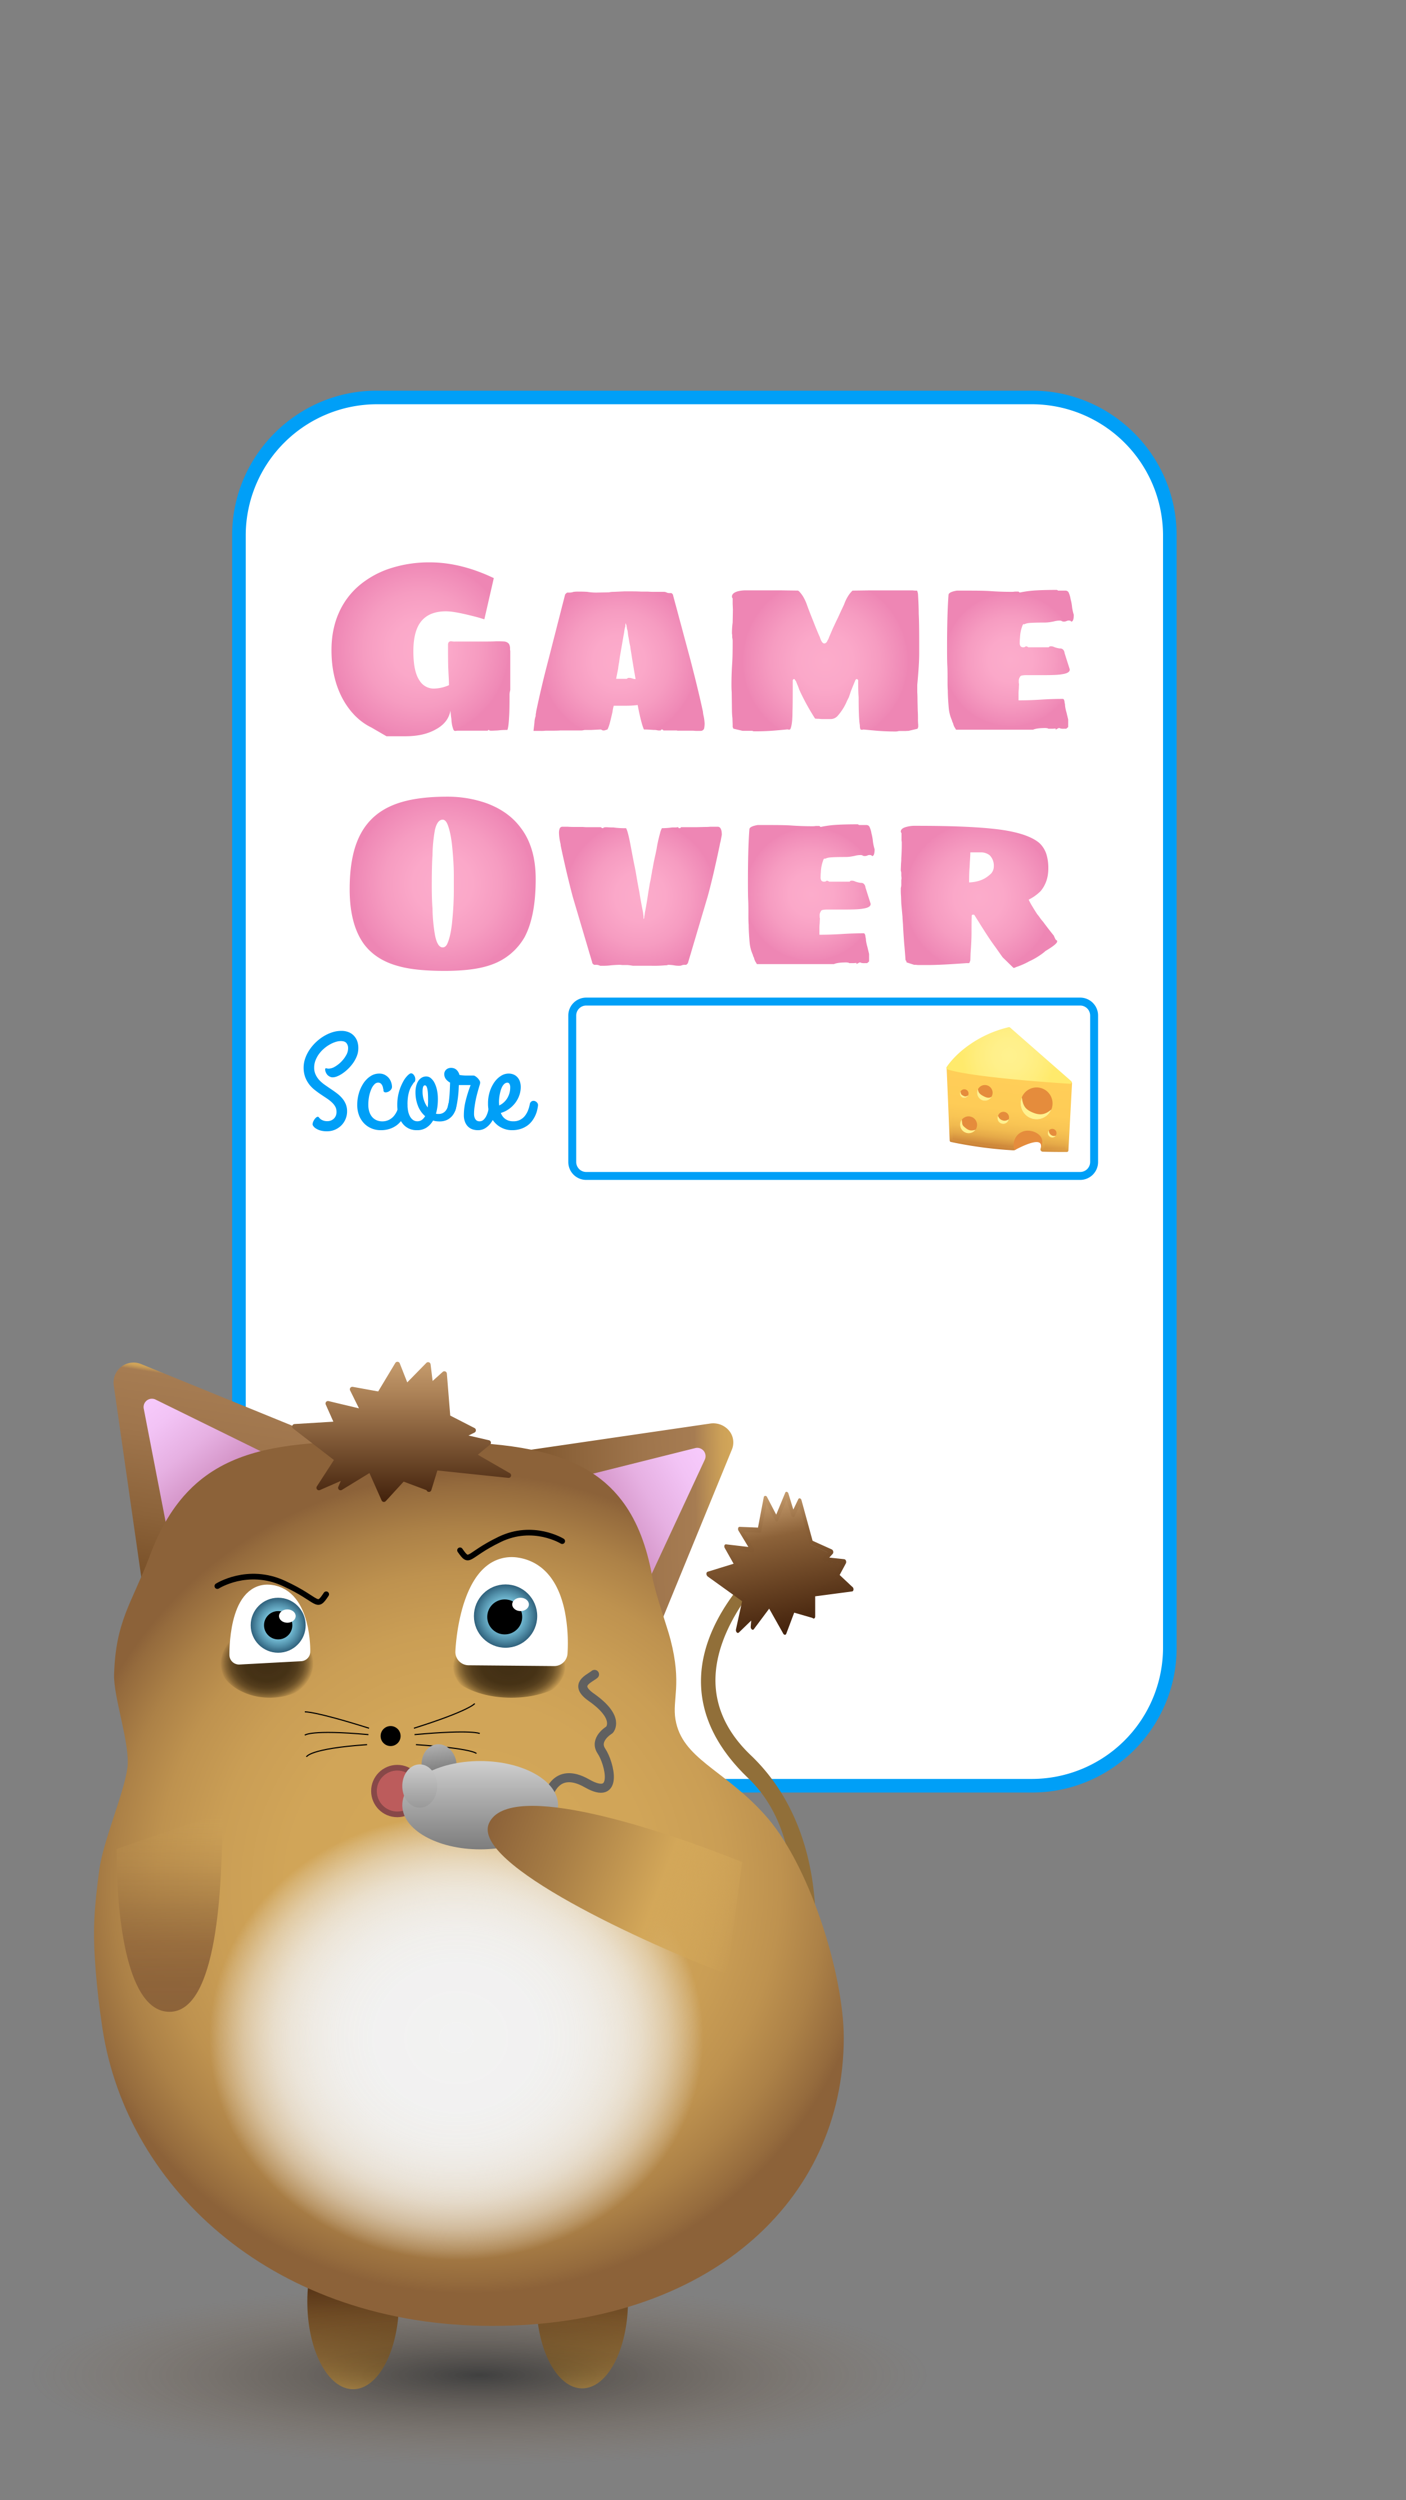 <svg id="Layer_1" data-name="Layer 1" xmlns="http://www.w3.org/2000/svg" xmlns:xlink="http://www.w3.org/1999/xlink" width="1242" height="2208" viewBox="0 0 1242 2208"><rect x="0" y="0" width="1242" height="2208" fill="#808080" stroke="none"/><defs><style>.cls-1,.cls-34{fill:#fff;}.cls-2{fill:#009ff7;}.cls-3{fill:url(#radial-gradient);}.cls-4{fill:url(#radial-gradient-2);}.cls-5{fill:url(#radial-gradient-3);}.cls-6{fill:url(#radial-gradient-4);}.cls-7{fill:url(#radial-gradient-5);}.cls-8{fill:url(#radial-gradient-6);}.cls-9{fill:url(#radial-gradient-7);}.cls-10{fill:url(#radial-gradient-8);}.cls-11{fill:url(#linear-gradient);}.cls-12{fill:url(#linear-gradient-2);}.cls-13{fill:url(#linear-gradient-3);}.cls-14{fill:url(#linear-gradient-4);}.cls-15{fill:url(#linear-gradient-5);}.cls-16{fill:url(#linear-gradient-6);}.cls-17{fill:#916f39;}.cls-18{fill:url(#radial-gradient-9);}.cls-19{fill:url(#radial-gradient-10);}.cls-20{fill:url(#radial-gradient-11);}.cls-21{fill:url(#linear-gradient-7);}.cls-22{fill:url(#linear-gradient-8);}.cls-23{fill:url(#linear-gradient-9);}.cls-24,.cls-26,.cls-37{fill:none;}.cls-24{stroke:#050402;}.cls-24,.cls-25,.cls-37{stroke-miterlimit:10;}.cls-25{fill:#bc5c5c;stroke:#874848;}.cls-25,.cls-37{stroke-width:5px;}.cls-26{stroke:#606060;stroke-width:8px;}.cls-26,.cls-34,.cls-37{stroke-linecap:round;}.cls-26,.cls-34{stroke-linejoin:round;}.cls-27{fill:url(#linear-gradient-10);}.cls-28{fill:url(#linear-gradient-11);}.cls-29{fill:url(#linear-gradient-12);}.cls-30{fill:url(#linear-gradient-13);}.cls-31{fill:url(#linear-gradient-14);}.cls-32{fill:url(#radial-gradient-12);}.cls-33{fill:url(#radial-gradient-13);}.cls-34{stroke:#fff;stroke-width:17px;}.cls-35{fill:url(#radial-gradient-14);}.cls-36{fill:url(#radial-gradient-15);}.cls-37{stroke:#000;}.cls-38{fill:url(#linear-gradient-15);}.cls-39{fill:url(#linear-gradient-16);}.cls-40{fill:url(#radial-gradient-16);}.cls-41{fill:url(#radial-gradient-17);}.cls-42{fill:#e58c3c;}.cls-43{fill:#fff18f;}</style><radialGradient id="radial-gradient" cx="371.79" cy="573.38" r="77.9" gradientUnits="userSpaceOnUse"><stop offset="0" stop-color="#fcaccb"/><stop offset="0.33" stop-color="#fba8c9"/><stop offset="0.65" stop-color="#f69cc1"/><stop offset="0.97" stop-color="#ef89b6"/><stop offset="1" stop-color="#ee86b4"/></radialGradient><radialGradient id="radial-gradient-2" cx="546.84" cy="583.86" r="68.94" xlink:href="#radial-gradient"/><radialGradient id="radial-gradient-3" cx="729.06" cy="583.65" r="73.33" xlink:href="#radial-gradient"/><radialGradient id="radial-gradient-4" cx="892.55" cy="582.69" r="58.92" xlink:href="#radial-gradient"/><radialGradient id="radial-gradient-5" cx="391.05" cy="780.48" r="79.6" xlink:href="#radial-gradient"/><radialGradient id="radial-gradient-6" cx="565.67" cy="791.5" r="66.87" xlink:href="#radial-gradient"/><radialGradient id="radial-gradient-7" cx="716.65" cy="789.69" r="58.92" xlink:href="#radial-gradient"/><radialGradient id="radial-gradient-8" cx="864.8" cy="792.05" r="66.02" xlink:href="#radial-gradient"/><linearGradient id="linear-gradient" x1="439.37" y1="1473.52" x2="643.01" y2="1473.52" gradientTransform="translate(-23.36 -111.81) rotate(-1.16)" gradientUnits="userSpaceOnUse"><stop offset="0" stop-color="#754c24"/><stop offset="0.29" stop-color="#8c633a"/><stop offset="0.61" stop-color="#9f754c"/><stop offset="0.83" stop-color="#a67c52"/><stop offset="0.89" stop-color="#bb9055"/><stop offset="0.95" stop-color="#cda158"/><stop offset="1" stop-color="#d3a759"/></linearGradient><linearGradient id="linear-gradient-2" x1="170.73" y1="442.75" x2="170.73" y2="244.95" gradientTransform="translate(72.27 947.97) rotate(8.93)" gradientUnits="userSpaceOnUse"><stop offset="0" stop-color="#754c24"/><stop offset="0.34" stop-color="#8c633a"/><stop offset="0.71" stop-color="#9f754c"/><stop offset="0.97" stop-color="#a67c52"/><stop offset="0.98" stop-color="#bb9055"/><stop offset="0.99" stop-color="#cda158"/><stop offset="1" stop-color="#d3a759"/></linearGradient><linearGradient id="linear-gradient-3" x1="223.02" y1="703.99" x2="121.53" y2="602.5" gradientTransform="translate(68.11 627.29) rotate(5.92)" gradientUnits="userSpaceOnUse"><stop offset="0" stop-color="#b26295"/><stop offset="0.02" stop-color="#b46497"/><stop offset="0.33" stop-color="#d190c3"/><stop offset="0.6" stop-color="#e6b0e2"/><stop offset="0.84" stop-color="#f2c3f5"/><stop offset="1" stop-color="#f7cafc"/></linearGradient><linearGradient id="linear-gradient-4" x1="501.35" y1="1371.66" x2="635.82" y2="1294.02" gradientTransform="translate(-2.2 7.07) rotate(0.02)" xlink:href="#linear-gradient-3"/><linearGradient id="linear-gradient-5" x1="514.27" y1="2109.22" x2="514.27" y2="1954.71" gradientUnits="userSpaceOnUse"><stop offset="0" stop-color="#d3a759"/><stop offset="0.16" stop-color="#ab8243"/><stop offset="0.33" stop-color="#855f2f"/><stop offset="0.5" stop-color="#68441f"/><stop offset="0.67" stop-color="#533114"/><stop offset="0.84" stop-color="#46250d"/><stop offset="1" stop-color="#42210b"/></linearGradient><linearGradient id="linear-gradient-6" x1="311.94" y1="2109.95" x2="311.94" y2="1955.45" gradientUnits="userSpaceOnUse"><stop offset="0" stop-color="#d3a759"/><stop offset="0.04" stop-color="#c79c52"/><stop offset="0.19" stop-color="#9e763d"/><stop offset="0.34" stop-color="#7d582b"/><stop offset="0.49" stop-color="#63401d"/><stop offset="0.65" stop-color="#512e13"/><stop offset="0.82" stop-color="#46240d"/><stop offset="1" stop-color="#42210b"/></linearGradient><radialGradient id="radial-gradient-9" cx="-12273.95" cy="2124.67" r="396.68" gradientTransform="matrix(-1, 0, 0, 0.2, -11850.59, 1672.61)" gradientUnits="userSpaceOnUse"><stop offset="0" stop-opacity="0.5"/><stop offset="1" stop-color="#8c6239" stop-opacity="0"/></radialGradient><radialGradient id="radial-gradient-10" cx="414.18" cy="1663.36" r="362.13" gradientUnits="userSpaceOnUse"><stop offset="0" stop-color="#d3a759"/><stop offset="0.44" stop-color="#d1a558"/><stop offset="0.62" stop-color="#ca9e55"/><stop offset="0.76" stop-color="#be924f"/><stop offset="0.87" stop-color="#ac8147"/><stop offset="0.97" stop-color="#956b3d"/><stop offset="1" stop-color="#8c6239"/></radialGradient><radialGradient id="radial-gradient-11" cx="403.18" cy="1799.47" r="218.22" gradientTransform="translate(0 179.95) scale(1 0.9)" gradientUnits="userSpaceOnUse"><stop offset="0" stop-color="#f2f2f2"/><stop offset="0.34" stop-color="#f2f2f2" stop-opacity="0.99"/><stop offset="0.48" stop-color="#f2f2f2" stop-opacity="0.96"/><stop offset="0.58" stop-color="#f2f2f2" stop-opacity="0.91"/><stop offset="0.67" stop-color="#f2f2f2" stop-opacity="0.84"/><stop offset="0.74" stop-color="#f2f2f2" stop-opacity="0.75"/><stop offset="0.8" stop-color="#f2f2f2" stop-opacity="0.63"/><stop offset="0.86" stop-color="#f2f2f2" stop-opacity="0.49"/><stop offset="0.91" stop-color="#f2f2f2" stop-opacity="0.33"/><stop offset="0.96" stop-color="#f2f2f2" stop-opacity="0.16"/><stop offset="1" stop-color="#f2f2f2" stop-opacity="0"/></radialGradient><linearGradient id="linear-gradient-7" x1="354.81" y1="1202.58" x2="354.81" y2="1326.38" gradientUnits="userSpaceOnUse"><stop offset="0" stop-color="#c69c6d"/><stop offset="0.28" stop-color="#a67c52"/><stop offset="1" stop-color="#42210b"/></linearGradient><linearGradient id="linear-gradient-8" x1="440.4" y1="2721.9" x2="440.4" y2="2841.29" gradientTransform="translate(-328.44 -1243.59) rotate(-12.1)" gradientUnits="userSpaceOnUse"><stop offset="0" stop-color="#c69c6d"/><stop offset="0.28" stop-color="#8c6239"/><stop offset="1" stop-color="#42210b"/></linearGradient><linearGradient id="linear-gradient-9" x1="441.38" y1="2718.14" x2="441.38" y2="2841.94" xlink:href="#linear-gradient-8"/><linearGradient id="linear-gradient-10" x1="278.75" y1="2169.3" x2="278.75" y2="2138.4" gradientTransform="translate(109.25 -1005.88) scale(1 1.19)" gradientUnits="userSpaceOnUse"><stop offset="0" stop-color="#666"/><stop offset="1" stop-color="#b3b3b3"/></linearGradient><linearGradient id="linear-gradient-11" x1="424.17" y1="1555.2" x2="424.17" y2="1633.19" gradientUnits="userSpaceOnUse"><stop offset="0" stop-color="#cfcfcf"/><stop offset="0.4" stop-color="#adadad"/><stop offset="1" stop-color="#7d7d7d"/></linearGradient><linearGradient id="linear-gradient-12" x1="370.8" y1="1596.4" x2="370.8" y2="1558.14" gradientUnits="userSpaceOnUse"><stop offset="0" stop-color="#999"/><stop offset="1" stop-color="#ccc"/></linearGradient><linearGradient id="linear-gradient-13" x1="149.71" y1="1600.82" x2="149.71" y2="1776.66" gradientUnits="userSpaceOnUse"><stop offset="0" stop-color="#d3a759" stop-opacity="0"/><stop offset="0.01" stop-color="#d1a658" stop-opacity="0.02"/><stop offset="0.17" stop-color="#bc914f" stop-opacity="0.32"/><stop offset="0.33" stop-color="#ab8047" stop-opacity="0.56"/><stop offset="0.49" stop-color="#9d7341" stop-opacity="0.76"/><stop offset="0.65" stop-color="#94693c" stop-opacity="0.89"/><stop offset="0.82" stop-color="#8e643a" stop-opacity="0.97"/><stop offset="1" stop-color="#8c6239"/></linearGradient><linearGradient id="linear-gradient-14" x1="-7576.31" y1="-5161.22" x2="-7576.31" y2="-4917.32" gradientTransform="translate(-6841.16 6968.36) rotate(110.64)" gradientUnits="userSpaceOnUse"><stop offset="0" stop-color="#d3a759" stop-opacity="0"/><stop offset="0" stop-color="#d3a759" stop-opacity="0.01"/><stop offset="0.07" stop-color="#d3a759" stop-opacity="0.31"/><stop offset="0.14" stop-color="#d3a759" stop-opacity="0.55"/><stop offset="0.2" stop-color="#d3a759" stop-opacity="0.75"/><stop offset="0.26" stop-color="#d3a759" stop-opacity="0.89"/><stop offset="0.31" stop-color="#d3a759" stop-opacity="0.97"/><stop offset="0.34" stop-color="#d3a759"/><stop offset="0.72" stop-color="#a77d45"/><stop offset="1" stop-color="#8c6239"/></linearGradient><radialGradient id="radial-gradient-12" cx="-550.69" cy="1397.77" r="35.69" gradientTransform="translate(869.16 183.11) scale(1.15 0.92)" gradientUnits="userSpaceOnUse"><stop offset="0" stop-color="#422f14"/><stop offset="0.49" stop-color="#422f14" stop-opacity="0.97"/><stop offset="0.66" stop-color="#422f14" stop-opacity="0.87"/><stop offset="0.79" stop-color="#422f14" stop-opacity="0.69"/><stop offset="0.89" stop-color="#422f14" stop-opacity="0.43"/><stop offset="0.98" stop-color="#422f14" stop-opacity="0.11"/><stop offset="1" stop-color="#422f14" stop-opacity="0"/></radialGradient><radialGradient id="radial-gradient-13" cx="-712.14" cy="1416.15" r="40.42" gradientTransform="translate(1325.73 353.24) scale(1.23 0.79)" xlink:href="#radial-gradient-12"/><radialGradient id="radial-gradient-14" cx="245.73" cy="1435.27" r="24.28" gradientUnits="userSpaceOnUse"><stop offset="0" stop-color="#94e8ff"/><stop offset="0.14" stop-color="#90e2f9"/><stop offset="0.33" stop-color="#83d2e9"/><stop offset="0.54" stop-color="#6fb6cf"/><stop offset="0.76" stop-color="#5290aa"/><stop offset="1" stop-color="#2f617c"/></radialGradient><radialGradient id="radial-gradient-15" cx="446.59" cy="1427.18" r="27.96" xlink:href="#radial-gradient-14"/><linearGradient id="linear-gradient-15" x1="893.66" y1="950.18" x2="885.82" y2="1014.07" gradientUnits="userSpaceOnUse"><stop offset="0" stop-color="#ffce58"/><stop offset="0.47" stop-color="#fecc57"/><stop offset="0.64" stop-color="#f9c554"/><stop offset="0.76" stop-color="#f1ba4f"/><stop offset="0.86" stop-color="#e5a948"/><stop offset="0.94" stop-color="#d6933f"/><stop offset="1" stop-color="#c77e36"/></linearGradient><linearGradient id="linear-gradient-16" x1="893.83" y1="948.85" x2="885.65" y2="1015.41" xlink:href="#linear-gradient-15"/><radialGradient id="radial-gradient-16" cx="891.35" cy="932.1" r="41.71" gradientUnits="userSpaceOnUse"><stop offset="0" stop-color="#fff18f"/><stop offset="0.33" stop-color="#fff08a"/><stop offset="0.69" stop-color="#ffed7d"/><stop offset="1" stop-color="#ffea6c"/></radialGradient><radialGradient id="radial-gradient-17" cx="891.35" cy="932.1" r="42.97" xlink:href="#radial-gradient-16"/></defs><title>Artboard 26</title><rect class="cls-1" x="211.07" y="351" width="822.29" height="1226" rx="121.59" ry="121.59"/><path class="cls-2" d="M911.78,357a116,116,0,0,1,115.59,115.59v982.82A116,116,0,0,1,911.78,1571H332.66a116,116,0,0,1-115.59-115.59V472.59A116,116,0,0,1,332.66,357H911.78m0-12H332.66c-70.17,0-127.59,57.42-127.59,127.59v982.82c0,70.17,57.42,127.59,127.59,127.59H911.78c70.17,0,127.59-57.42,127.59-127.59V472.59C1039.37,402.42,982,345,911.78,345Z"/><path class="cls-3" d="M328.13,642.5l13.27,7.7h16.69q15.84,0,26.33-5.78,11.55-6,13.48-16.9c.28,3.28.57,5.78.85,7.49a28.44,28.44,0,0,0,1.72,9.2c.42.86.92,1.28,1.49,1.28a5.7,5.7,0,0,0,1.72-.21h27.17a2.52,2.52,0,0,1,.43-.64h.64l.43.43a5.27,5.27,0,0,0,2.14.21h.64l4.71-.21a58.91,58.91,0,0,1,8.35-.43q1.06-2.35,1.5-11.13.42-5.34.42-18.83v-1.07a11.55,11.55,0,0,1,.22-2.36q.21-1.07.42-1.92V574.88a8.15,8.15,0,0,1-.21-1.93,7.87,7.87,0,0,0-1-4.39,6.06,6.06,0,0,0-3.75-2c-1.14-.14-3.63-.22-7.49-.22q-3.21.23-13.26.22H402.39a16.33,16.33,0,0,1-3.64-.22,3,3,0,0,0-2.35.75,4.21,4.21,0,0,0-.64,2.68v5.78q0,9.63.21,14.55l.22,4.71c.28,4.56.42,8,.42,10.27a34.35,34.35,0,0,1-12.84,3,14.63,14.63,0,0,1-13.27-7.27q-5.34-7.71-5.34-25.68,0-19.7,8.34-28,7.06-7.26,20.54-7.27a54.12,54.12,0,0,1,8.35.85q5.57.87,17.34,3.86c1.71.42,3.24.85,4.6,1.28s2.53.79,3.53,1.07l8.34-36.38q-29.1-13.9-56.49-13.91a111,111,0,0,0-34.46,5.14,81.75,81.75,0,0,0-27.6,15,66.93,66.93,0,0,0-18.41,24.61q-6.42,14.55-6.42,32.74,0,25.68,10.7,44.51Q313.15,635.22,328.13,642.5Z"/><path class="cls-4" d="M496.76,645.07h17.12a7.18,7.18,0,0,0,.86-.11c.43-.07,1-.18,1.71-.32h6l8.13-.43a3.66,3.66,0,0,1,1.07.43,2.48,2.48,0,0,0,1.72.43h.42c.57-.14,1.07-.29,1.5-.43l1.29-.43c.85-1.42,1.78-4.21,2.78-8.35s1.57-6.56,1.71-7.27a34.78,34.78,0,0,1,1.07-5.35H553a74.64,74.64,0,0,0,10.28-.64q3.21,16.68,5.56,21.61c2.28,0,5.14.14,8.56.43a11.6,11.6,0,0,1,3.85.43h2.14a.38.38,0,0,0,.43-.43l.64-.43a1.75,1.75,0,0,1,1.29.43l.21.43h11.77a3.58,3.58,0,0,0,1.71.21h12.84a33,33,0,0,0,4.28.21H619a3.28,3.28,0,0,0,3-2.14,25.58,25.58,0,0,0,.43-4.06,37.05,37.05,0,0,0-.86-6.85,24.79,24.79,0,0,1-.64-4.06q-4.07-18.84-11.13-46l-15.19-56.49c0-.71-.5-1.43-1.5-2.14h-1.92a4.66,4.66,0,0,1-2.14-.43,11.24,11.24,0,0,0-1.07-.43,4.15,4.15,0,0,0-1.29-.21h-8.13q-4.07,0-6.21-.22h-6q-3.85-.21-7.92-.21h-7.06l-9.41.43a16.71,16.71,0,0,0-4.07.43l-11.13.21a47.92,47.92,0,0,1-7.92-.64c-1.71-.14-4.28-.22-7.7-.22a31.71,31.71,0,0,0-4.49.22,10.54,10.54,0,0,1-4.07.64H501a8.64,8.64,0,0,0-1.28,1.07,1.76,1.76,0,0,0-.64,1.07l-14.56,56.92q-6,22.7-10.91,46a7.8,7.8,0,0,1-.21,1.6,11.12,11.12,0,0,0-.22,2.46,18.61,18.61,0,0,0-1.07,5.78q-.86,7.28-.85,7.27h6.63a28.1,28.1,0,0,0,4.07-.21h5.13c4,0,6.64-.07,7.92-.21ZM546,590.71a46.6,46.6,0,0,1,.86-5.56l.64-4.71,1.71-9.85,1.5-8.77c.28-1.28.5-2.46.64-3.53s.29-2,.43-2.68a8.88,8.88,0,0,1,.43-1.81,2.54,2.54,0,0,0,.21-.75v-1.5l.43-1.29.21,1.29a2.62,2.62,0,0,1,.43,1.5l.43,2.56a9.37,9.37,0,0,1,.64,2.89c.14,1.36.29,2.46.43,3.32.28,1.28.54,2.68.75,4.17a46,46,0,0,0,1,4.82c.14,1.43.36,3,.64,4.6s.57,3.46.86,5.46l1.71,10.27c.14.85.22,1.28.22,1.28s.42,2.43,1.28,7.28a8,8,0,0,1-2.57-.43l-1.39-.43a6.85,6.85,0,0,0-1.82-.21H555a1.32,1.32,0,0,0-.64.32,5.4,5.4,0,0,0-.64.53h-9.42Q544.06,600.35,546,590.71Z"/><path class="cls-5" d="M800.64,645.49h1.71l8.14-1.92.64-1.5v-2.14a37.18,37.18,0,0,1-.22-5.14q0-4.27-.21-6.84l-.21-9c0-3.28-.08-5.85-.22-7.71v-6.42q1.71-18,1.71-27.6v-10.7q0-16.49-.42-24.61,0-6.63-.65-17.55c-.42-1.85-.71-2.78-.85-2.78a21,21,0,0,1-3.85-.21h-38.1l-14.55.21a1.37,1.37,0,0,0-1.28.85,20.82,20.82,0,0,0-3.43,4.5,29.16,29.16,0,0,0-1.92,3.64q-.85,1.92-1.29,3.21l-3.21,6.84q-3,6.64-3.63,7.71-2.58,5.56-3,6.42l-3.42,7.92a10.3,10.3,0,0,1-1.29,2.78c-.71,1.85-1.71,2.78-3,2.78q-2.15,0-3.86-5.56-2.36-5.14-5.77-13.91-4.29-10.71-5.78-15a38,38,0,0,0-3.21-6.85,25.57,25.57,0,0,0-3.43-4.5,7.27,7.27,0,0,0-1.07-.85l-14.55-.21H659.19a27.73,27.73,0,0,0-7.49.85q-5.15,1.5-5.14,4.71a2.09,2.09,0,0,0,.64,1.5v4.92l.22,5.13-.22,11.35a72.56,72.56,0,0,0-.64,9.63l.22,1.28v2.14a13.64,13.64,0,0,1,.42,3.64q0,13.28-.42,19.26-.64,9.19-.65,19c0,2.72.08,4.86.22,6.42l.21,16.27a60.23,60.23,0,0,0,.43,6.63l.21,5.78v2.14l.65,1.5,8.13,1.92h8.56l1.07.43h1.92q8.78,0,17.44-.75c5.78-.49,9.31-.82,10.6-1l.85.21h1.07c.29,0,.54-.21.75-.64a7.26,7.26,0,0,0,.54-1.5q1.28-4.49,1.28-13.69.21-5.77.22-18.83V601.2a1.32,1.32,0,0,1,1.49-1.5l1.5,2.14c.29.85.68,1.85,1.18,3s1,2.57,1.6,4.28A203.48,203.48,0,0,0,720,634.58a19.88,19.88,0,0,0,3.43.21,26.17,26.17,0,0,0,4.06.22h6.64a8.23,8.23,0,0,0,5.78-2.78A47.43,47.43,0,0,0,748.21,619l1.71-3.43,1.5-4.49q.65-1.92,3.85-9.63.65-1.71,1.29-1.71a1.33,1.33,0,0,1,1.5,1.5q0,9.19.42,14.55,0,19.05,1.07,24.61c0,2.71.43,4.06,1.29,4.06h1.07l.85-.21c1.43.14,5.07.47,10.92,1s11.55.75,17.12.75a10.17,10.17,0,0,0,3.21-.43h6.63Z"/><path class="cls-6" d="M947,535.93a37.1,37.1,0,0,0-1.29-6.85,21,21,0,0,0-1.6-5.57,3,3,0,0,0-2.68-1.92h-6.84a1.76,1.76,0,0,0-1.07-.64q-10.71,0-18.19.43a95.77,95.77,0,0,0-14.56,1.92l-1.07-.86h-3.21a16.92,16.92,0,0,1-3.21.22q-9.19,0-18.19-.64-6-.43-18.19-.43H845.15c-4.85.85-7.27,2.14-7.27,3.85q-1.29,16.48-1.29,46.87,0,11.34.22,15.19.21,3.64.21,10.06v5.13c0,3,.07,5.35.22,7.07q0,5.78.85,15.62a34,34,0,0,0,2.78,10.7,10.69,10.69,0,0,0,1.07,2.78,11.94,11.94,0,0,0,2.14,4.71c.14.57.36.85.65.85h67.83q3.21-1.49,11.13-1.49l1.71.21a1.75,1.75,0,0,0,1.29.43h3.21l2.57-.22v1.07a14.9,14.9,0,0,1,1.49-.85l1.29-.64a2.69,2.69,0,0,1,1.5.42,11.82,11.82,0,0,0,3,.22h2.14l1.71-1.5v-6.63l-1.49-6.21a36.36,36.36,0,0,1-1.29-6,8.57,8.57,0,0,0-.43-2.78,5.58,5.58,0,0,0-.42-2.25c-.29-.64-.65-1-1.07-1q-9.63,0-19.48.64-10,.65-19.69.64v-5.35a33,33,0,0,1,.22-4.49l.21-4.71a3.74,3.74,0,0,1-.21-1.5v-.86a5.51,5.51,0,0,1,.85-3.42,2.37,2.37,0,0,1,1.93-1.6,22.52,22.52,0,0,1,4.49-.33h15.63q11.55,0,15.62-.85,7.06-1.06,6.42-4.5l-4.5-14.12a4.83,4.83,0,0,0-1.07-2.78,3.32,3.32,0,0,0-3-1.29,21,21,0,0,1-5.14-1.28,6.33,6.33,0,0,0-3.21-.64,1.87,1.87,0,0,0-.85.21,1.49,1.49,0,0,0-.65.64H908.28a2.78,2.78,0,0,0-1.07-.64,3.51,3.51,0,0,0-1.07-.21,2.89,2.89,0,0,1-2.14.85,3.12,3.12,0,0,1-2.46-.85,5,5,0,0,1-.75-3.21,37.12,37.12,0,0,1,.22-4.28,32.87,32.87,0,0,1,1.92-10.06c.43-1.42.93-2.14,1.5-2.14v.43a12.71,12.71,0,0,1,4.5-1.29c2.7-.28,7.13-.42,13.26-.42a33.1,33.1,0,0,0,5.68-.43c1.63-.29,2.74-.5,3.31-.64a18.8,18.8,0,0,1,4.5-.65,5.34,5.34,0,0,1,1.92.22,3.46,3.46,0,0,0,2.14.64,6.08,6.08,0,0,0,2.78-.64,4.57,4.57,0,0,1,2.36-.22l.85.22c.29.43.5.64.65.64,1.42,0,2.14-2,2.14-6A44.58,44.58,0,0,1,947,535.93Z"/><path class="cls-7" d="M429.14,709.11a104,104,0,0,0-34.24-5.56q-23.32,0-39.48,4.6T329,722.6q-10.28,9.84-15.2,25.25t-4.92,37.45q0,30.81,12.41,48.15Q332,848,352.53,853.35q14.76,4.06,40.23,4.07,27,0,42.16-5.78a54.17,54.17,0,0,0,28.46-24q9.84-18.4,9.84-51.36,0-28.24-13.48-45.58Q448.84,716.18,429.14,709.11Zm-28.25,68.7v8.56q0,12-1.28,25.46-1.29,14.77-4.5,21.62c-1,2.14-2.35,3.21-4.06,3.21q-4.71,0-6.85-11.13a148.27,148.27,0,0,1-2.14-23.33q-.65-7.91-.64-20.11,0-18.2.64-26.75a133,133,0,0,1,2.14-22.47q2.15-9,6.85-9,2.35,0,4.06,3.64,3.21,7.49,4.5,22,1.27,13.49,1.28,22.9Z"/><path class="cls-8" d="M633.94,730.09h-6.42a41,41,0,0,1-4.71.21l-8.13.21H601.41a.45.45,0,0,1-.11.33.44.44,0,0,0-.1.32c0,.14-.51.21-1.5.21-.15,0-.29-.21-.43-.64l-.21-.22h-.43l-1.5.22h-3.42a66.34,66.34,0,0,1-9,.64,17.58,17.58,0,0,0-1.71,4.71,116.1,116.1,0,0,0-3,13.69l-1.07,5.14q-1.5,6.42-2.35,11.77a3.84,3.84,0,0,1-.22.86,14.85,14.85,0,0,0-.43,2.56c-.28,1.43-.57,3-.85,4.71s-.64,3.5-1.07,5.35l-1.29,7.71q-1.71,11.55-3,17.76l-.43,3.21a4.52,4.52,0,0,0-.21,1.71.87.87,0,0,1-.22.64.9.9,0,0,0-.21.64,7.51,7.51,0,0,1-.22-1.92v-1.07l-.42-3.21q-2.14-10.7-3.21-17.76-1.5-7.5-3.21-17.77l-.65-3.42-1.07-5.14-1.28-6.63-1.93-10.27c-1.42-7.28-2.64-11.7-3.63-13.27a69.75,69.75,0,0,1-11.13-.64q-3.85,0-6-.22h-.86l-1.71.22a1.42,1.42,0,0,1-.64.64,2.27,2.27,0,0,1-1.18-.32,3.47,3.47,0,0,1-.75-.54h-13l-3-.21h-6.42q-4.5,0-7.06-.21H497a2.67,2.67,0,0,0-2.78,2.14,10.64,10.64,0,0,0-.43,3.63,43.3,43.3,0,0,0,.85,7.07c.14.71.29,1.39.43,2a8.59,8.59,0,0,1,.22,1.82q5.13,24.39,10.7,45.37l17.12,57.78c0,.71.56,1.42,1.71,2.14h1.92a7.65,7.65,0,0,1,2.36.42l1.07.43h2.14a48.32,48.32,0,0,0,7.49-.43q5.13-.42,7.92-.42l2.14.21h4.49a39,39,0,0,1,4.71.64h16.69a103.89,103.89,0,0,0,12-.43,4,4,0,0,0,2.36-.42,37.86,37.86,0,0,1,5.13.42,21.33,21.33,0,0,0,4.93.43,4.75,4.75,0,0,0,2.14-.43,7.07,7.07,0,0,1,2.14-.42h1.71a5.62,5.62,0,0,0,1.17-1.07,1.87,1.87,0,0,0,.54-1.07L625,792.15q4.5-16,10.7-45.37a33.2,33.2,0,0,1,.86-3.85l1.07-5.78C637.58,732.44,636.36,730.09,633.94,730.09Z"/><path class="cls-9" d="M769.83,736.08a21.33,21.33,0,0,0-1.61-5.57,2.94,2.94,0,0,0-2.67-1.92H758.7a1.76,1.76,0,0,0-1.07-.64q-10.71,0-18.19.43a95.47,95.47,0,0,0-14.55,1.92l-1.07-.86h-3.21a17.06,17.06,0,0,1-3.21.22q-9.21,0-18.19-.64-6-.43-18.19-.43H669.25c-4.86.85-7.28,2.14-7.28,3.85q-1.29,16.48-1.28,46.87,0,11.34.21,15.19.21,3.64.21,10.06v5.13c0,3,.07,5.35.22,7.07q0,5.78.85,15.62a33.68,33.68,0,0,0,2.79,10.7,10,10,0,0,0,1.07,2.78,11.8,11.8,0,0,0,2.14,4.71c.14.57.35.85.64.85h67.84q3.21-1.49,11.12-1.49l1.72.21a1.71,1.71,0,0,0,1.28.43H754l2.57-.22v1.07a15.14,15.14,0,0,1,1.5-.85l1.28-.64a2.69,2.69,0,0,1,1.5.42,11.88,11.88,0,0,0,3,.22H766l1.72-1.5v-6.63l-1.5-6.21a37.42,37.42,0,0,1-1.29-6,8.85,8.85,0,0,0-.42-2.78,5.57,5.57,0,0,0-.43-2.25c-.29-.64-.64-1-1.07-1q-9.63,0-19.48.64-10.05.65-19.68.64v-5.35a35.15,35.15,0,0,1,.21-4.49l.21-4.71a3.74,3.74,0,0,1-.21-1.5v-.86a5.44,5.44,0,0,1,.86-3.42,2.35,2.35,0,0,1,1.92-1.6,22.64,22.64,0,0,1,4.5-.33h15.62q11.55,0,15.62-.85,7.07-1.06,6.42-4.5l-4.49-14.12a4.9,4.9,0,0,0-1.07-2.78,3.35,3.35,0,0,0-3-1.29,21,21,0,0,1-5.14-1.28,6.33,6.33,0,0,0-3.21-.64,1.9,1.9,0,0,0-.85.21,1.42,1.42,0,0,0-.64.64H732.38a2.94,2.94,0,0,0-1.07-.64,3.62,3.62,0,0,0-1.07-.21,2.93,2.93,0,0,1-2.14.85,3.13,3.13,0,0,1-2.47-.85,5,5,0,0,1-.74-3.21,39.67,39.67,0,0,1,.21-4.28A32.83,32.83,0,0,1,727,760.26c.43-1.42.92-2.14,1.49-2.14v.43a12.77,12.77,0,0,1,4.5-1.29q4.07-.42,13.27-.42a32.89,32.89,0,0,0,5.67-.43c1.64-.29,2.74-.5,3.31-.64a18.87,18.87,0,0,1,4.5-.65,5.3,5.3,0,0,1,1.92.22,3.46,3.46,0,0,0,2.14.64,6.15,6.15,0,0,0,2.79-.64,4.53,4.53,0,0,1,2.35-.22l.86.22c.28.43.49.64.64.64,1.42,0,2.14-2,2.14-6a44.58,44.58,0,0,1-1.5-7.06A38,38,0,0,0,769.83,736.08Z"/><path class="cls-10" d="M932.68,830a21.26,21.26,0,0,1-1.71-3.63q-5.36-6.63-9.42-12.2a39.74,39.74,0,0,1-2.89-3.64,36.7,36.7,0,0,0-2.46-3.21q-6.21-9.63-7.49-12.84A40.12,40.12,0,0,0,919.2,787q6.84-8.13,6.84-20.12A41.15,41.15,0,0,0,924.23,754a23.19,23.19,0,0,0-6.1-9.53q-9.86-8.34-34.24-11.77-24.82-3.42-74.9-3.42a28.26,28.26,0,0,0-7.92.86q-5.36,1.27-5.35,4.28a1.85,1.85,0,0,0,.64,1.28v5.14a10.65,10.65,0,0,0,.22,2.78v2.14q0,5.77-.43,12.2a34.74,34.74,0,0,1-.22,4.49l-.21,5.35V769a5.47,5.47,0,0,1,.43,2.36v2.14l.21,1.71a8.09,8.09,0,0,1-.21,1.93v3.63a10.06,10.06,0,0,1-.43,3.43v1.92a52.21,52.21,0,0,0,.21,5.35l.22,6.42,1.07,11.77q0,1.5.43,6.64.21,5.35,1.06,16.9.43,4.08,1.08,13.06a11.15,11.15,0,0,0,.1,1.28c.07.57.25.86.54.86l.43,1.5,6.63,2.14H809a19.67,19.67,0,0,0,3.42.21h7.28q10.69,0,34.24-1.71h2.14c.14,0,.5-.78,1.07-2.36l.21-6.42q.85-10.69.86-18.61,0-12.21.21-15l.86-.43h1.07l.43.43,3.63,5.77q9.84,15.84,14.55,22l6.64,9.41,9.42,9.2c.28.43,1.07.29,2.35-.42a68.66,68.66,0,0,0,11.77-5.14A63.86,63.86,0,0,0,920.91,842a20.79,20.79,0,0,0,2.57-2.14q8.34-4.92,10.06-7.49a2.31,2.31,0,0,0,.32-1.39C933.78,830.63,933.39,830.31,932.68,830Zm-57.14-58.63a28.89,28.89,0,0,1-5.56,4.28,25,25,0,0,1-6.42,2.57,36.08,36.08,0,0,1-7.49,1.07q0-9,.43-13.27l.21-4.5c.28-4,.43-6.91.43-8.77h9.2a12.29,12.29,0,0,1,7.92,2.57A13.05,13.05,0,0,1,877.9,765,9.63,9.63,0,0,1,875.54,771.39Z"/><path class="cls-11" d="M643.9,1263.28a18.21,18.21,0,0,0-16.45-6.14l-167.83,24.52a17.57,17.57,0,0,0-13.81,10.56,16.29,16.29,0,0,0,2.64,16.71l105.86,126.68a18.21,18.21,0,0,0,16.45,6.14,17.6,17.6,0,0,0,13.82-10.56l62-151.21A16.27,16.27,0,0,0,643.9,1263.28Z"/><path class="cls-12" d="M293.8,1283.2a17.66,17.66,0,0,0-10.8-14l-158.34-64.59a17.66,17.66,0,0,0-24.2,18.71l24.16,168.27a17.67,17.67,0,0,0,10.8,14,18,18,0,0,0,5.09,1.24,17.65,17.65,0,0,0,12.41-3.61l134.18-103.7A17.65,17.65,0,0,0,293.8,1283.2Z"/><path class="cls-13" d="M268.84,1304.48a7.35,7.35,0,0,0-4.06-5.91L137.46,1236a7.19,7.19,0,0,0-2.5-.73,7.36,7.36,0,0,0-8,8.64l26.77,138.33a7.37,7.37,0,0,0,4.56,5.53,7.26,7.26,0,0,0,1.92.46,7.39,7.39,0,0,0,5.19-1.44L265.94,1311A7.33,7.33,0,0,0,268.84,1304.48Z"/><path class="cls-14" d="M621.58,1281.27a7.35,7.35,0,0,0-5.67-2.67,7.25,7.25,0,0,0-1.79.22l-141.8,35.47a7.35,7.35,0,0,0-3.89,11.82l80.18,97.08a7.37,7.37,0,0,0,5.67,2.67,7.54,7.54,0,0,0,.94-.06,7.35,7.35,0,0,0,5.73-4.2l61.63-132.54A7.36,7.36,0,0,0,621.58,1281.27Z"/><ellipse class="cls-15" cx="514.27" cy="2031.96" rx="40.47" ry="77.25"/><ellipse class="cls-16" cx="311.94" cy="2032.7" rx="40.47" ry="77.25"/><path class="cls-17" d="M687.6,1779.1s51.07-140.15-23.86-211.83c-104.5-100,26.82-197.13,26.82-197.13s-118,99.28-30.22,182.91,46.17,226.24,46.17,226.24Z"/><path class="cls-17" d="M684.2,1781.46a4.14,4.14,0,0,1-.49-3.78,329.36,329.36,0,0,0,15.93-77.93c3-39.25-1.23-93.58-38.76-129.49-29.57-28.29-43.52-59.16-41.46-91.75,2.09-33.12,20.7-61.76,35.93-79.94a212.1,212.1,0,0,1,32.75-31.76,4.14,4.14,0,0,1,5.12,6.49,225.8,225.8,0,0,0-30,32.4c-13.71,18-30.26,45.73-31.18,75.52-.78,25.24,9.71,48.4,31.16,68.84,36.73,35,56.54,86,57.3,147.42.57,46.2-9.58,81.49-10,83a4.14,4.14,0,0,1-4,3l-18.91-.19A4.16,4.16,0,0,1,684.2,1781.46Zm28-83.87a251,251,0,0,0-6.24-53.47,236.42,236.42,0,0,1,1.91,56.27A341.58,341.58,0,0,1,693.34,1775l10,.1A314.86,314.86,0,0,0,712.22,1697.59Z"/><ellipse class="cls-18" cx="423.36" cy="2097.54" rx="538.99" ry="155.55"/><path class="cls-19" d="M674.67,1601.66c-35.74-39.32-72.22-48.59-78-83.25-2.95-17.65,5.88-30.9-4.42-70.63-3.13-12.06-13.24-39.73-16.18-55.91-19.57-107.64-93.75-119.19-214.84-119.19-113.56,0-191.68-1.23-229.55,103-15.68,40.84-29.43,55.92-30.9,103-.64,20.34,14.39,61.51,11.77,82.41-2.79,22.26-21.62,64.74-25,91.23-4.45,34.72-5.87,51.94-2.94,89.07,1.47,16.6,2.94,30.43,5.88,49.8,21.84,143.71,154,262.85,344,262.85s310.85-109.4,310.85-254.57C745.3,1742.87,714.49,1644.56,674.67,1601.66Z"/><ellipse class="cls-20" cx="403.18" cy="1799.47" rx="236.17" ry="198.65"/><path class="cls-21" d="M450.38,1301l-28.32-16.33,10.8-8.9a2.21,2.21,0,0,0-.9-3.86l-18.1-4.18,5.29-2.61a2.23,2.23,0,0,0,1.23-2,2.2,2.2,0,0,0-1.2-2l-21.45-11-3-37.11a2.21,2.21,0,0,0-3.68-1.47l-8.89,8-1.79-14.67a2.21,2.21,0,0,0-3.77-1.27l-16.86,17.19L353.14,1204a2.21,2.21,0,0,0-3.95-.33l-15.12,25.13-22.43-4.06a2.21,2.21,0,0,0-2.37,3.15l7.82,15.84-26.84-6.41a2.2,2.2,0,0,0-2.53,3l6.76,15.17-34.27,2.1a2.2,2.2,0,0,0-2,1.55,2.23,2.23,0,0,0,.76,2.4l36,27.81-15.08,23.31a2.2,2.2,0,0,0,2.73,3.22l18.44-8.07-2.22,5.18a2.2,2.2,0,0,0,3.18,2.75l24.34-14.87,10.75,24.18a2.22,2.22,0,0,0,1.66,1.29,2.32,2.32,0,0,0,2-.69l15.79-17.22L376.8,1316a2.21,2.21,0,0,0,4.21,0l5.35-17.4,62.68,6.53a2.19,2.19,0,0,0,2.33-1.51A2.22,2.22,0,0,0,450.38,1301Z"/><polyline class="cls-22" points="717.97 1428.89 717.99 1409.32 751.81 1404.94 738.54 1393.46 745.33 1380.82 727.64 1378.9 733.94 1372.09 716.06 1364.07 705.93 1327.04 699.96 1339.41 694.41 1321.29 685.35 1343.3 675.74 1324.87 670.38 1353.05 653.08 1352.33 664.07 1370.49 640.97 1367.77 650.28 1384.26 625.1 1392 656.97 1414.88 651.13 1441.72 665.1 1428.19 664.23 1438.91 678.98 1419.19 692.6 1443.36 699.99 1423.71"/><path class="cls-23" d="M738.81,1393.76a2.42,2.42,0,0,1-1.11-1.53,2.71,2.71,0,0,1,.15-2l5-9.35-14.5-1.57a2.08,2.08,0,0,1-1.56-1.6,2.54,2.54,0,0,1,.36-2.37l4-4.34-14.78-6.63a2.38,2.38,0,0,1-1.19-1.57l-9-32.73-4.33,9a1.21,1.21,0,0,1-1.45.74,2.19,2.19,0,0,1-1.35-1.55l-4.2-13.76-7.56,18.34a1.27,1.27,0,0,1-1.25.9,1.81,1.81,0,0,1-1.39-1.08l-7.61-14.61-4.58,24.1c-.16.84-.7,1.38-1.35,1.35l-14.18-.59,8.83,14.6a3,3,0,0,1,.32,2.34,1.32,1.32,0,0,1-1.37,1.08l-19.9-2.35,7.21,12.77a3.1,3.1,0,0,1,.34,2,1.59,1.59,0,0,1-1,1.29l-21.24,6.53,27.93,20a2.86,2.86,0,0,1,1,2.8l-4.4,20.23,10-9.67a1.23,1.23,0,0,1,1.76.09,2.92,2.92,0,0,1,.84,2.31l-.33,4.1,11.46-15.32a1.16,1.16,0,0,1,1.19-.49,1.92,1.92,0,0,1,1.19,1l12,21.36,6.34-16.88a1.25,1.25,0,0,1,2.11-.59,2.9,2.9,0,0,1,.75,3l-7.39,19.64a1.39,1.39,0,0,1-1,.94,1.06,1.06,0,0,1-.25,0,1.77,1.77,0,0,1-1.41-1l-12.44-22.07-13.55,18.12a1.21,1.21,0,0,1-1.83.17,2.87,2.87,0,0,1-.93-2.39l.43-5.39-10.93,10.6a1.27,1.27,0,0,1-1.89-.21,3,3,0,0,1-.66-2.54l5.44-25-30.5-21.9a2.8,2.8,0,0,1-1-2.23,1.79,1.79,0,0,1,1-1.81l23-7.08-7.81-13.84a3,3,0,0,1-.27-2.31,1.32,1.32,0,0,1,1.36-1l19.74,2.33-8.68-14.35a3,3,0,0,1-.33-2.28,1.34,1.34,0,0,1,1.3-1.14l16.21.67,5.1-26.79A1.46,1.46,0,0,1,676,1321a1.73,1.73,0,0,1,1.58,1.08l8.09,15.52,7.94-19.29a1.25,1.25,0,0,1,1.46-.87,2.19,2.19,0,0,1,1.39,1.57l4.31,14.08,4.4-9.14a1.22,1.22,0,0,1,1.49-.74,2.27,2.27,0,0,1,1.34,1.63l9.81,35.85,17,7.64a2.7,2.7,0,0,1,.8,3.86l-3.07,3.32,13.27,1.44a2,2,0,0,1,1.48,1.36,2.82,2.82,0,0,1-.05,2.27l-5.53,10.3,11,10.33a2.71,2.71,0,0,1,1.23,2.39c0,1-.55,1.79-1.28,1.83l-32.55,4.29,0,17.8c0,1.19-.7,2-1.58,1.83a2.48,2.48,0,0,1-1.58-2.48l0-19.57c0-1,.54-1.82,1.28-1.86"/><path class="cls-24" d="M365.66,1526.21c49.21-15.49,53.7-21.78,53.7-21.78"/><path class="cls-24" d="M366.19,1531.87c51.37-4.68,57.59-.95,57.59-.95"/><path class="cls-24" d="M367.42,1540.71c51.46,3.54,53.41,7.87,53.41,7.87"/><path class="cls-24" d="M326,1526.21c-49.2-15.49-56.73-14.42-56.73-14.42"/><path class="cls-24" d="M325.48,1531.87c-51.38-4.68-56.21.52-56.21.52"/><path class="cls-24" d="M324.25,1540.71c-51.47,3.54-53.51,10.81-53.51,10.81"/><circle cx="345.05" cy="1533.13" r="8.83"/><circle class="cls-25" cx="350.94" cy="1581.69" r="20.6"/><path class="cls-26" d="M484.11,1586.84s6.06-28.12,34.44-11.9,19.82-18,12.76-28.48,7-18.75,7-18.75,10.2-10.45-16-28.84c-16.15-11.35-1.91-16.22,2.87-20.19"/><ellipse class="cls-27" cx="388" cy="1558.68" rx="15.45" ry="18.4" transform="translate(-195.27 62.08) rotate(-7.31)"/><ellipse class="cls-28" cx="424.17" cy="1594.2" rx="68.81" ry="38.99"/><ellipse class="cls-29" cx="370.8" cy="1577.27" rx="15.45" ry="19.13"/><path class="cls-30" d="M196.43,1600.82c0,66.21-4.45,175.84-46.72,175.84-36.34,0-46.72-77.66-46.72-143.87"/><path class="cls-31" d="M642.29,1743.55c-71.52-26.94-226.64-97.62-210.31-133.47,17.81-39.13,152.77,5.91,223.69,34.33"/><ellipse class="cls-32" cx="238.37" cy="1463.97" rx="46.35" ry="35.32"/><ellipse class="cls-33" cx="451.74" cy="1465.44" rx="59.6" ry="33.84"/><path class="cls-34" d="M211.14,1461.47s-1-56.39,27.23-53.47,27.22,50.55,27.22,50.55Z"/><path class="cls-1" d="M414,1458.85s3.57-78.08,42.31-71.59,33.25,72.29,33.25,72.29Z"/><path class="cls-1" d="M489.58,1471.33h-.11l-75.56-.71a11.77,11.77,0,0,1-11.65-12.31c.26-5.65,3.22-55.72,27.33-75.2a35.24,35.24,0,0,1,28.68-7.46c14.7,2.46,33.7,12.77,40.75,47.87a147.31,147.31,0,0,1,2.29,37A11.78,11.78,0,0,1,489.58,1471.33Zm-62.64-24.14,51,.48c-.46-16.31-4.05-45.52-23.58-48.8a11.66,11.66,0,0,0-10,2.55C434.87,1409.1,429.26,1430.18,426.94,1447.19Z"/><circle class="cls-35" cx="245.73" cy="1435.27" r="24.28"/><circle cx="245.73" cy="1435.27" r="12.51"/><circle class="cls-36" cx="446.59" cy="1427.18" r="27.96"/><circle cx="445.85" cy="1427.92" r="15.45"/><path class="cls-37" d="M496.62,1361s-25.65-15.85-55.25-1.53-26.05,22.39-35,9.62"/><path class="cls-37" d="M192,1400.69s26.74-17.11,58.68-2.42,28.43,23.26,37.48,9.65"/><ellipse class="cls-1" cx="459.83" cy="1416.88" rx="7.36" ry="5.89"/><ellipse class="cls-1" cx="253.82" cy="1427.18" rx="7.36" ry="5.89"/><path class="cls-2" d="M288.9,999.06a19.89,19.89,0,0,1-6.27-.84,14.71,14.71,0,0,1-3.95-1.89,7.32,7.32,0,0,1-2-2,3.72,3.72,0,0,1-.58-1.25,6.21,6.21,0,0,1,.47-2.24,10.81,10.81,0,0,1,1.16-2.21,8.75,8.75,0,0,1,1.51-1.71,2.35,2.35,0,0,1,1.45-.7c.54,0,1,.35,1.34,1l.58.58a6.64,6.64,0,0,0,1.31,1,10.63,10.63,0,0,0,2.09.9,9.51,9.51,0,0,0,2.93.41,8.29,8.29,0,0,0,6-2.24,8,8,0,0,0,2.32-6.07A9.06,9.06,0,0,0,296,977a16.44,16.44,0,0,0-3.28-3.89,41.19,41.19,0,0,0-4.65-3.52q-2.61-1.71-5.34-3.57c-1.82-1.24-3.61-2.58-5.35-4a27,27,0,0,1-4.65-4.94,24.74,24.74,0,0,1-3.28-6.3,25,25,0,0,1,.09-15.89,32.46,32.46,0,0,1,3.69-7.53,39.55,39.55,0,0,1,5.54-6.68,40.63,40.63,0,0,1,6.92-5.41,35.41,35.41,0,0,1,7.76-3.6,26.19,26.19,0,0,1,8.1-1.31,16.85,16.85,0,0,1,6.28,1.11,12.84,12.84,0,0,1,4.7,3.11,13.8,13.8,0,0,1,3,4.82,18.18,18.18,0,0,1,1,6.3,18.79,18.79,0,0,1-1.16,6.51,27.6,27.6,0,0,1-3.08,6,35.24,35.24,0,0,1-4.33,5.25,36.27,36.27,0,0,1-4.94,4.19,25.87,25.87,0,0,1-4.91,2.76,11.1,11.1,0,0,1-4.18,1,5.56,5.56,0,0,1-2.82-.73A7.46,7.46,0,0,1,289,949a9,9,0,0,1-1.31-2.27,5.89,5.89,0,0,1-.46-2.12,1.7,1.7,0,0,1,.2-1,.67.67,0,0,1,.58-.2,7,7,0,0,1,1,.17,5.38,5.38,0,0,0,1.34.15,11.06,11.06,0,0,0,5.4-1.69,25.74,25.74,0,0,0,5.58-4.3,27,27,0,0,0,4.39-5.75,12.37,12.37,0,0,0,1.77-6.1,7.1,7.1,0,0,0-1.48-4.76q-1.48-1.76-5-1.75a15.3,15.3,0,0,0-4.79.85,26.8,26.8,0,0,0-5.2,2.35,31.72,31.72,0,0,0-5.06,3.66,28.25,28.25,0,0,0-4.3,4.73,24.19,24.19,0,0,0-3,5.58,17.43,17.43,0,0,0-1.13,6.25,14.32,14.32,0,0,0,1.25,6.13A18.37,18.37,0,0,0,282,953.8a30.39,30.39,0,0,0,4.68,4.07q2.61,1.86,5.34,3.69t5.35,3.77a30,30,0,0,1,4.67,4.3,20.17,20.17,0,0,1,3.32,5.23,16.5,16.5,0,0,1,1.24,6.6,17.53,17.53,0,0,1-5.11,12.43,17.87,17.87,0,0,1-5.63,3.78A17.54,17.54,0,0,1,288.9,999.06Z"/><path class="cls-2" d="M336.14,998.08a20.9,20.9,0,0,1-7.67-1.46,19.23,19.23,0,0,1-6.59-4.3,20.72,20.72,0,0,1-4.59-7,25.3,25.3,0,0,1-1.72-9.7A35.36,35.36,0,0,1,317,965.54a32,32,0,0,1,4-8.81,21.85,21.85,0,0,1,6.13-6.24A13.77,13.77,0,0,1,335,948.1a10.28,10.28,0,0,1,5.23,1.25,11.75,11.75,0,0,1,3.49,3,11.91,11.91,0,0,1,1.94,3.8,12.66,12.66,0,0,1,.61,3.6,3.72,3.72,0,0,1-.61,2.1,5.8,5.8,0,0,1-1.48,1.56,6.18,6.18,0,0,1-1.92,1,5.2,5.2,0,0,1-1.86.27,1.91,1.91,0,0,1-1.3-.59,1.73,1.73,0,0,1-.32-1.56,17.27,17.27,0,0,1-.44-1.86,7.88,7.88,0,0,0-.7-2.12,5.27,5.27,0,0,0-1.36-1.75,3.63,3.63,0,0,0-2.38-.72,4.5,4.5,0,0,0-3.17,1.54,13.69,13.69,0,0,0-2.73,4.21,30.66,30.66,0,0,0-1.92,6.22,37.87,37.87,0,0,0-.72,7.55,19.73,19.73,0,0,0,.9,6.27,13,13,0,0,0,2.52,4.59,10.74,10.74,0,0,0,3.87,2.82,12.17,12.17,0,0,0,4.85,1,13.18,13.18,0,0,0,6.07-1.31,13.68,13.68,0,0,0,4.39-3.45,18.25,18.25,0,0,0,2.9-4.83,27.62,27.62,0,0,0,1.63-5.4,3.55,3.55,0,0,1,1.66-2.64,3.32,3.32,0,0,1,2.55-.32,4.4,4.4,0,0,1,2.27,1.48,3.39,3.39,0,0,1,.78,2.7,31.88,31.88,0,0,1-.84,4.13,26.09,26.09,0,0,1-1.77,4.7,26.92,26.92,0,0,1-2.94,4.68,19.9,19.9,0,0,1-4.32,4.1,22,22,0,0,1-6,2.9A25,25,0,0,1,336.14,998.08Z"/><path class="cls-2" d="M396,975.12a1.75,1.75,0,0,1,.79-1.16,4,4,0,0,1,1.54-.64,5.11,5.11,0,0,1,1.83,0,3.54,3.54,0,0,1,1.68.79,3.39,3.39,0,0,1,1.05,1.68,5.47,5.47,0,0,1-.09,2.76,16.25,16.25,0,0,1-1.71,4.56,14.75,14.75,0,0,1-3,3.75,13.2,13.2,0,0,1-4.24,2.56,15.26,15.26,0,0,1-5.46.93,24.3,24.3,0,0,1-3.05-.18,12.88,12.88,0,0,1-2.76-.64,18.43,18.43,0,0,1-5.69,6.19,15,15,0,0,1-8.6,2.36,16.07,16.07,0,0,1-7.79-1.78,15.71,15.71,0,0,1-5.4-4.82,21.06,21.06,0,0,1-3.17-7.06,34.27,34.27,0,0,1-1-8.48,41.7,41.7,0,0,1,1.54-11.77,43.15,43.15,0,0,1,3.58-8.83,23.87,23.87,0,0,1,4-5.55q2-1.92,3-1.92a2.87,2.87,0,0,1,2.12,1,6.13,6.13,0,0,1,1.39,2.38,6,6,0,0,1,.23,2.76,2.94,2.94,0,0,1-1.36,2.15c-.47.74-1,1.59-1.66,2.56a19.16,19.16,0,0,0-1.8,3.63,29.47,29.47,0,0,0-1.42,5.32,41.91,41.91,0,0,0-.58,7.55,28.81,28.81,0,0,0,.66,6.57,15.59,15.59,0,0,0,1.86,4.67,8.6,8.6,0,0,0,2.73,2.82,6.28,6.28,0,0,0,3.29.93,6.75,6.75,0,0,0,4.21-1.25,10.7,10.7,0,0,0,2.82-3.28,22.8,22.8,0,0,1-6.36-9.15,32.4,32.4,0,0,1-2.18-12,22.47,22.47,0,0,1,.61-5.32,14.77,14.77,0,0,1,1.8-4.44,9.28,9.28,0,0,1,3-3,7.66,7.66,0,0,1,4.18-1.14,6.24,6.24,0,0,1,4,1.51,13.16,13.16,0,0,1,3.25,4.19,24.83,24.83,0,0,1,2.18,6.33,38.24,38.24,0,0,1,.78,8,53.16,53.16,0,0,1-.4,6.57,41.94,41.94,0,0,1-1.28,6.27,3.66,3.66,0,0,0,1.19.26c.37,0,.76,0,1.19,0a7.68,7.68,0,0,0,5.93-2.55,9.64,9.64,0,0,0,1.68-2.73A15.09,15.09,0,0,0,396,975.12Zm-22.72-11a23.2,23.2,0,0,0,1.25,7.62A22.43,22.43,0,0,0,377.8,978a43.54,43.54,0,0,0,.35-5.46c0-2,0-3.88-.08-5.61a34.08,34.08,0,0,0-.41-4.44,10.34,10.34,0,0,0-.87-2.94,1.67,1.67,0,0,0-1.48-1.07Q373.27,958.45,373.27,964.08Z"/><path class="cls-2" d="M422,998.08a15.41,15.41,0,0,1-4.27-.64,10.41,10.41,0,0,1-3.95-2.21,11.67,11.67,0,0,1-2.9-4.16,16.24,16.24,0,0,1-1.13-6.53,52.59,52.59,0,0,1,1.53-12.18,120.44,120.44,0,0,1,4.45-14.14h-10.4q-.06,1.74-.21,4.41c-.09,1.78-.26,3.68-.49,5.7s-.53,4-.9,6.1a48,48,0,0,1-1.36,5.69c-.39,1.24-1,2-1.83,2.15a3.19,3.19,0,0,1-2.47-.44,5.28,5.28,0,0,1-2-2.12,3.82,3.82,0,0,1-.35-2.9,37.75,37.75,0,0,0,.81-4.39c.24-1.72.42-3.54.56-5.46s.24-3.84.32-5.75.13-3.63.17-5.14A11.79,11.79,0,0,1,393.9,953a7.17,7.17,0,0,1-1.45-4.51,5,5,0,0,1,.49-2.23,5.7,5.7,0,0,1,1.31-1.75,5.51,5.51,0,0,1,1.92-1.1,7,7,0,0,1,2.26-.38,8.9,8.9,0,0,1,2.18.29,6.32,6.32,0,0,1,2.15,1.05,7.73,7.73,0,0,1,1.83,2,11.06,11.06,0,0,1,1.34,3c1,.11,1.79.2,2.47.26l1.71.14c.47,0,.85.06,1.16.06h7.15a3.33,3.33,0,0,1,1.54.64,11.61,11.61,0,0,1,3.66,3.83,3.32,3.32,0,0,1,.5,2.21,8.59,8.59,0,0,1-.41,1.69c-.27.89-.6,2-1,3.37s-.81,2.91-1.28,4.68-.89,3.61-1.28,5.54-.71,4-1,6a45.19,45.19,0,0,0-.41,6.07,9.94,9.94,0,0,0,.29,2.38,6.76,6.76,0,0,0,.87,2.07,4.37,4.37,0,0,0,1.48,1.42,4.14,4.14,0,0,0,2.12.52A5.07,5.07,0,0,0,427,989a10.68,10.68,0,0,0,2.44-3.19,21.5,21.5,0,0,0,1.6-4.16c.4-1.49.74-2.89,1-4.21a5.14,5.14,0,0,1,1.16-2.7,2.35,2.35,0,0,1,1.68-.84,2.93,2.93,0,0,1,1.46.43,5.57,5.57,0,0,1,1.36,1.13,6,6,0,0,1,1,1.57,4.42,4.42,0,0,1,.38,1.75,1.42,1.42,0,0,1-.06.46,1.07,1.07,0,0,0-.06.35,57.32,57.32,0,0,1-2.12,6.22,26.63,26.63,0,0,1-3.34,6,18.29,18.29,0,0,1-4.88,4.53A12.27,12.27,0,0,1,422,998.08Z"/><path class="cls-2" d="M460,960.13a21.79,21.79,0,0,1-1.14,6.8,23.83,23.83,0,0,1-3.37,6.6,25.77,25.77,0,0,1-5.52,5.57,23.58,23.58,0,0,1-7.58,3.75,13.33,13.33,0,0,0,1.54,2.88,10.06,10.06,0,0,0,2.3,2.35,10.88,10.88,0,0,0,3.1,1.57,13.09,13.09,0,0,0,4.1.58,12.63,12.63,0,0,0,6-1.31,13,13,0,0,0,4.22-3.45,18.67,18.67,0,0,0,2.76-4.83,31.28,31.28,0,0,0,1.57-5.4,3.57,3.57,0,0,1,1.65-2.64,3.35,3.35,0,0,1,2.56-.32,4.34,4.34,0,0,1,2.26,1.48,3.39,3.39,0,0,1,.79,2.7,41.78,41.78,0,0,1-.79,4.13,24.67,24.67,0,0,1-1.65,4.7,26.7,26.7,0,0,1-2.82,4.68,19.32,19.32,0,0,1-4.21,4.1,21.17,21.17,0,0,1-5.87,2.9,24.69,24.69,0,0,1-7.73,1.11,20.24,20.24,0,0,1-7.87-1.6,20.49,20.49,0,0,1-6.74-4.59,22.37,22.37,0,0,1-4.71-7.38,26.49,26.49,0,0,1-1.77-10,33.85,33.85,0,0,1,1.57-10.49,30,30,0,0,1,4.12-8.39,20.57,20.57,0,0,1,5.81-5.55,12.58,12.58,0,0,1,6.69-2,11.22,11.22,0,0,1,4.5.88,9.35,9.35,0,0,1,3.4,2.47,10.91,10.91,0,0,1,2.12,3.8A15.67,15.67,0,0,1,460,960.13Zm-19.18,14.06a9.24,9.24,0,0,0,.06,1,9.73,9.73,0,0,1,.06,1.1,16.31,16.31,0,0,0,4-2.67A16.77,16.77,0,0,0,448,970a17.92,17.92,0,0,0,2-4.56,18.6,18.6,0,0,0,.7-5.14,5.92,5.92,0,0,0-.67-3.08,2,2,0,0,0-1.83-1.1,3.87,3.87,0,0,0-2.59,1,8.89,8.89,0,0,0-2,2.59,18.12,18.12,0,0,0-1.4,3.6c-.36,1.34-.66,2.68-.9,4a38,38,0,0,0-.46,3.86A27.45,27.45,0,0,0,440.79,974.19Z"/><path class="cls-38" d="M942.43,1016c-7.57-.06-14-.08-21-.27-4.5-.12,9.41-8.07-14.79-12.1-2.1-.09-8.42-.79-9.67,1.88s2.44,8.93-2,9a369.35,369.35,0,0,1-54.73-7.36l-2.69-63.18,108.08,12.63Z"/><path class="cls-39" d="M942.43,1017.32h0l-3,0c-6.44,0-12-.08-18-.25a2.26,2.26,0,0,1-2-.91c-.6-.89-.21-1.89.13-2.78.49-1.26.79-2.23.21-3.25-.84-1.48-3.83-3.58-13.26-5.16l-.7,0c-4.56-.28-7.13.11-7.62,1.15a7.55,7.55,0,0,0,.1,3.38c.3,1.92.61,3.9-.52,5.24a3.5,3.5,0,0,1-2.78,1.13h-.1a368.91,368.91,0,0,1-54.92-7.39,1.34,1.34,0,0,1-1.06-1.26L836.24,944a1.34,1.34,0,0,1,.43-1,1.4,1.4,0,0,1,1.07-.35l108.07,12.64a1.34,1.34,0,0,1,1.19,1.41l-3.23,59.41A1.35,1.35,0,0,1,942.43,1017.32Zm-20.36-2.94c5.78.15,11.18.19,17.4.23h1.69l3.09-56.87L839,945.45l2.58,60.56a366.33,366.33,0,0,0,53.46,7.11,1.05,1.05,0,0,0,.7-.18c.34-.4.09-2-.08-3.08-.27-1.72-.54-3.5.13-4.94,1.51-3.23,7.17-2.88,10.21-2.69l.74,0,.16,0c8.7,1.44,13.54,3.51,15.24,6.49a6.14,6.14,0,0,1,0,5.56Z"/><path class="cls-40" d="M891.35,908.44l54,47.32S861,950.65,837.31,943.12C837.31,943.12,852.91,917.85,891.35,908.44Z"/><path class="cls-41" d="M945.39,957.1h-.08c-3.46-.21-84.86-5.2-108.4-12.7a1.33,1.33,0,0,1-.74-2c.16-.27,4.11-6.58,12.87-14.13a100.88,100.88,0,0,1,42-21.15,1.33,1.33,0,0,1,1.21.29l54,47.32a1.34,1.34,0,0,1-.88,2.35ZM839.47,942.36c22.13,6.2,85.57,10.71,102,11.8L891,909.92a98.06,98.06,0,0,0-40.2,20.41A73.53,73.53,0,0,0,839.47,942.36Z"/><circle class="cls-42" cx="869.98" cy="965.03" r="6.86"/><path class="cls-43" d="M876,968.45a6.84,6.84,0,0,1-9.29,2.75,7.14,7.14,0,0,1-2.8-9.53c.09,2.65,1.15,4.36,4.48,6.16S874,970,876,968.45Z"/><circle class="cls-42" cx="855.59" cy="993.4" r="7.53"/><path class="cls-43" d="M861.78,997.7a7.57,7.57,0,1,1-12.2-9c.55,4.53.12,4.88,3.38,7.45S858.26,998.69,861.78,997.7Z"/><circle class="cls-42" cx="886.38" cy="986.81" r="4.97"/><path class="cls-43" d="M891.08,988.55a5,5,0,1,1-9.41-3.22,5.59,5.59,0,0,0,4,4.07C888.28,990.29,890.1,988.93,891.08,988.55Z"/><circle class="cls-42" cx="851.83" cy="965.7" r="3.76"/><path class="cls-43" d="M855.23,967.39a3.84,3.84,0,0,1-5.15,1.75,3.65,3.65,0,0,1-1.52-5.23c.17,2,.35,2.72,2.2,3.68S853.13,968.51,855.23,967.39Z"/><circle class="cls-42" cx="929.53" cy="1000.65" r="3.76"/><path class="cls-43" d="M932.6,1003a3.77,3.77,0,0,1-5.26.83,3.73,3.73,0,0,1-.77-5.56,4.51,4.51,0,0,0,1.88,4C930.13,1003.49,931.1,1003.2,932.6,1003Z"/><circle class="cls-42" cx="915.68" cy="974.44" r="14.11"/><path class="cls-43" d="M928.73,979.81a14.11,14.11,0,1,1-26.1-10.75c1.07,7.28,2.64,10.54,9.85,13.51S923.9,983.78,928.73,979.81Z"/><path class="cls-42" d="M919.58,1012.75l-.27,1.35a19.77,19.77,0,0,0,1.07-2.42c.27-1.89,0-.27.27-2.15.92-6.42-5.73-10.73-12.2-11a12.48,12.48,0,0,0-12.16,17.15C897.88,1015,920.73,1002.14,919.58,1012.75Z"/><path class="cls-2" d="M954.16,888a8.86,8.86,0,0,1,8.84,8.84v129.32a8.86,8.86,0,0,1-8.84,8.84H517.84a8.86,8.86,0,0,1-8.84-8.84V896.84a8.86,8.86,0,0,1,8.84-8.84H954.16m0-7H517.84A15.84,15.84,0,0,0,502,896.84v129.32A15.84,15.84,0,0,0,517.84,1042H954.16A15.84,15.84,0,0,0,970,1026.16V896.84A15.84,15.84,0,0,0,954.16,881Z"/></svg>
